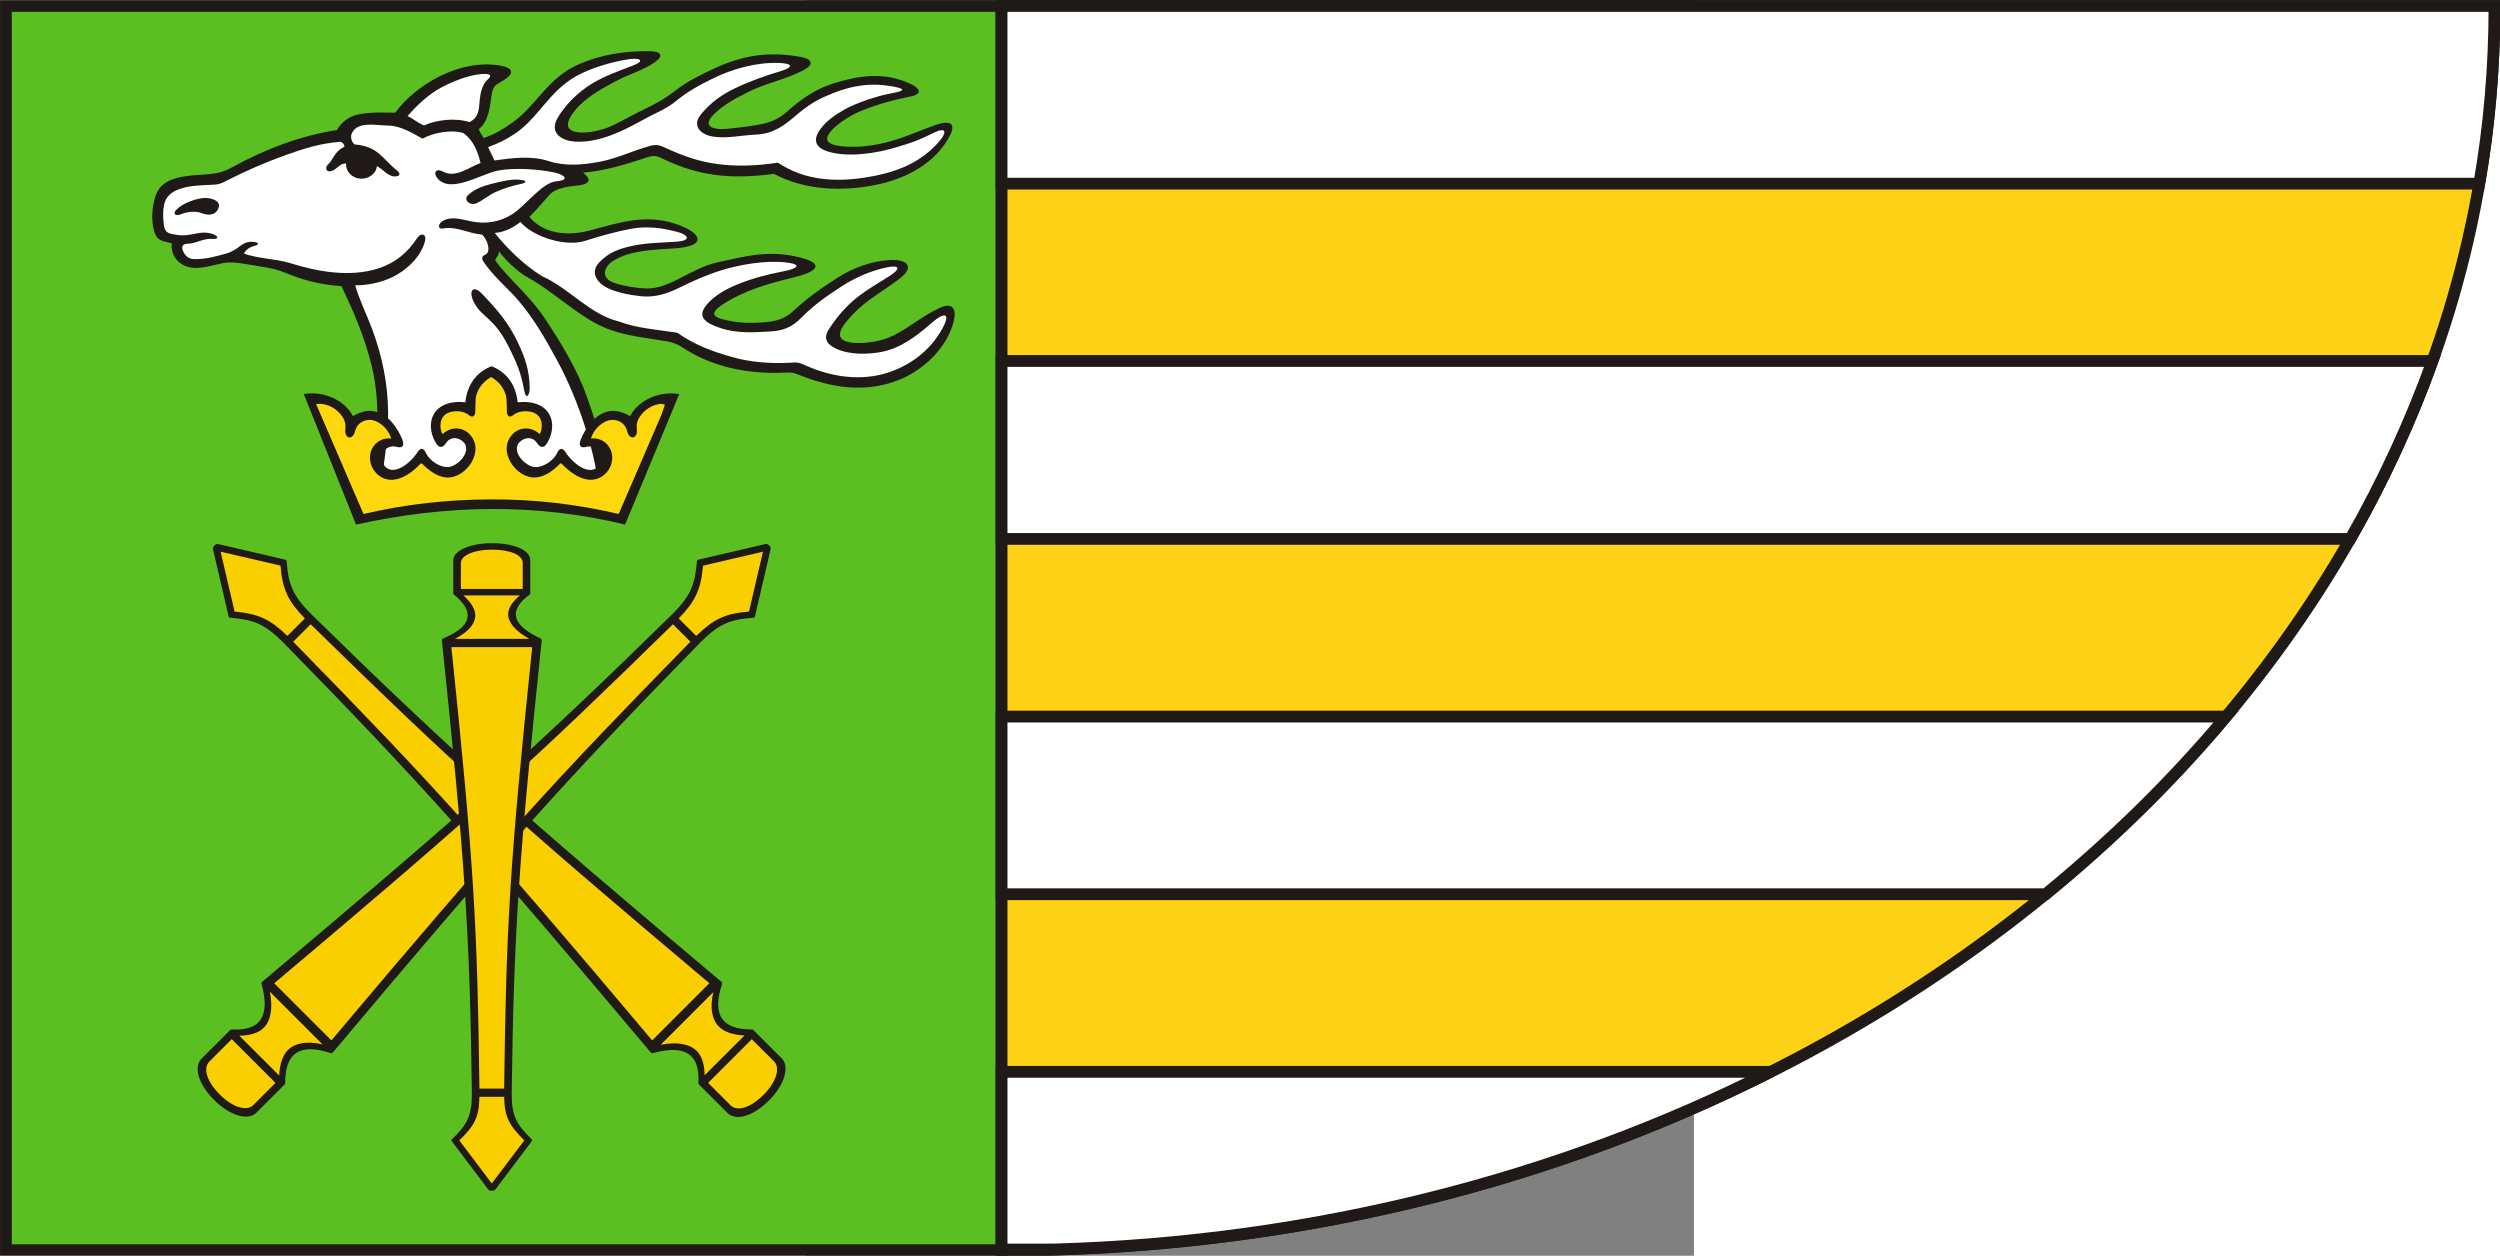 <?xml version="1.0" encoding="UTF-8" standalone="no"?>
<!-- Creator: CorelDRAW -->
<svg
   xmlns:dc="http://purl.org/dc/elements/1.1/"
   xmlns:cc="http://web.resource.org/cc/"
   xmlns:rdf="http://www.w3.org/1999/02/22-rdf-syntax-ns#"
   xmlns:svg="http://www.w3.org/2000/svg"
   xmlns="http://www.w3.org/2000/svg"
   xmlns:sodipodi="http://sodipodi.sourceforge.net/DTD/sodipodi-0.dtd"
   xmlns:inkscape="http://www.inkscape.org/namespaces/inkscape"
   xml:space="preserve"
   width="744"
   height="373.701"
   style="shape-rendering:geometricPrecision; text-rendering:geometricPrecision; image-rendering:optimizeQuality; fill-rule:evenodd; clip-rule:evenodd"
   viewBox="0 0 210 297"
   id="svg2"
   sodipodi:version="0.32"
   inkscape:version="0.45.1"
   sodipodi:docname="POL powiat janowski flag.svg"
   inkscape:output_extension="org.inkscape.output.svg.inkscape"
   sodipodi:docbase="C:\Users\Mistrz\Desktop"
   version="1.0"><rect x="0" y="0" width="210" height="297" fill="#808080" stroke="none"/><sodipodi:namedview
   inkscape:window-height="480"
   inkscape:window-width="640"
   inkscape:pageshadow="2"
   inkscape:pageopacity="0.0"
   guidetolerance="10.0"
   gridtolerance="10.0"
   objecttolerance="10.0"
   borderopacity="1.0"
   bordercolor="#666666"
   pagecolor="#ffffff"
   id="base" />
 <defs
   id="defs4">
  <style
   type="text/css"
   id="style6">
   
    .str1 {stroke:#1F1A17;stroke-width:0.106}
    .str0 {stroke:#1F1A17;stroke-width:0.855}
    .fil3 {fill:#1F1A17}
    .fil5 {fill:#FFD70D}
    .fil4 {fill:#FACF00}
    .fil2 {fill:white}
    .fil0 {fill:#5BBF21}
    .fil1 {fill:#FCD116}
   
  </style>
 </defs>
 <g
   id="Layer_x0020_1"
   transform="matrix(3.255,0,0,3.255,-243.388,-254.883)">
  <g
   id="_76403392">
   <polygon
   id="_76565360"
   class="fil0 str0"
   points="16.632,169.143 88.981,169.143 88.981,78.742 16.632,78.742 16.632,169.143 "
   style="fill:#5bbf21;stroke:#1f1a17;stroke-width:0.855" />
   <path
   id="_76565288"
   class="fil1 str0"
   d="M 197.458,78.742 L 197.458,78.765 C 197.458,127.824 150.121,167.995 91.553,169.143 L 88.981,169.143 L 88.981,78.742 L 197.458,78.742 L 197.458,78.742 z "
   style="fill:#fcd116;stroke:#1f1a17;stroke-width:0.855" />
   <path
   id="_76565216"
   class="fil2 str0"
   d="M 88.981,78.742 L 197.458,78.742 L 197.458,78.765 C 197.458,83.152 197.089,87.447 196.355,91.65 L 88.98,91.65 L 88.98,78.742 L 88.981,78.742 z "
   style="fill:#ffffff;stroke:#1f1a17;stroke-width:0.855" />
   <path
   id="_76565144"
   class="fil2 str0"
   d="M 88.981,104.535 L 192.956,104.535 C 191.348,108.991 189.35,113.309 186.984,117.466 L 88.98,117.466 L 88.98,104.535 L 88.981,104.535 z "
   style="fill:#ffffff;stroke:#1f1a17;stroke-width:0.855" />
   <path
   id="_76565072"
   class="fil2 str0"
   d="M 88.981,130.374 L 177.958,130.374 C 174.076,135.013 169.666,139.332 164.843,143.282 L 88.981,143.282 L 88.981,130.374 z "
   style="fill:#ffffff;stroke:#1f1a17;stroke-width:0.855" />
   <path
   id="_76565000"
   class="fil2 str0"
   d="M 88.981,156.189 L 144.838,156.189 C 129.542,163.907 111.742,168.569 92.747,169.097 L 88.981,169.097 L 88.981,156.189 z "
   style="fill:#ffffff;stroke:#1f1a17;stroke-width:0.855" />
   <path
   id="_76564928"
   class="fil3"
   d="M 38.825,122.938 C 37.524,121.636 37.156,120.844 37.033,119.084 C 37.029,119.028 36.997,118.989 36.946,118.977 L 32.04,117.834 C 31.965,117.817 31.863,117.859 31.781,117.94 C 31.7,118.021 31.658,118.124 31.675,118.199 L 32.818,123.105 C 32.83,123.156 32.868,123.187 32.923,123.191 C 34.611,123.332 35.405,123.611 36.779,124.984 C 46.822,135.235 51.083,140.033 63.5,154.793 C 63.501,154.795 63.504,154.795 63.505,154.797 C 63.517,154.81 63.533,154.818 63.551,154.824 C 63.557,154.826 63.564,154.827 63.57,154.828 C 63.587,154.831 63.607,154.831 63.627,154.827 C 63.632,154.827 63.636,154.828 63.64,154.828 C 63.642,154.828 63.644,154.826 63.646,154.825 C 63.648,154.825 63.651,154.825 63.653,154.824 C 65.988,154.186 67.067,154.897 66.95,156.997 C 66.949,157.007 66.951,157.015 66.953,157.024 C 66.953,157.03 66.953,157.036 66.954,157.041 C 66.959,157.062 66.968,157.08 66.981,157.095 C 66.982,157.096 66.982,157.097 66.983,157.098 L 69.053,159.167 C 69.679,159.794 70.93,159.418 72.094,158.253 C 73.204,157.144 73.605,155.808 73.009,155.211 L 70.939,153.141 C 70.939,153.141 70.938,153.141 70.938,153.141 C 70.924,153.127 70.905,153.119 70.884,153.114 C 70.878,153.112 70.873,153.112 70.867,153.111 C 70.861,153.11 70.855,153.108 70.848,153.108 C 68.652,153.122 67.937,152.048 68.662,149.824 C 68.664,149.819 68.663,149.814 68.665,149.809 C 68.666,149.806 68.668,149.802 68.669,149.799 C 68.67,149.794 68.668,149.79 68.669,149.785 C 68.672,149.765 68.672,149.748 68.67,149.731 C 68.669,149.724 68.669,149.718 68.667,149.711 C 68.66,149.69 68.65,149.672 68.635,149.659 C 68.635,149.659 68.635,149.658 68.635,149.658 C 53.875,137.241 49.076,132.981 38.825,122.938 L 38.825,122.938 z "
   style="fill:#1f1a17" />
   <path
   id="_76564856"
   class="fil4"
   d="M 32.234,118.393 C 32.997,118.57 36.449,119.375 36.586,119.406 C 36.717,121.122 37.131,121.99 38.357,123.243 C 38.096,123.504 37.345,124.254 37.084,124.515 C 35.856,123.314 34.988,122.9 33.248,122.745 C 33.217,122.61 32.412,119.155 32.234,118.393 L 32.234,118.393 z "
   style="fill:#facf00" />
   <path
   id="_76564784"
   class="fil4"
   d="M 38.776,123.665 C 48.985,133.665 53.088,137.41 67.746,149.75 C 67.388,150.109 63.951,153.546 63.592,153.904 C 51.252,139.246 47.507,135.143 37.507,124.935 C 37.769,124.672 38.514,123.927 38.776,123.665 L 38.776,123.665 z "
   style="fill:#facf00" />
   <path
   id="_76564712"
   class="fil4"
   d="M 68.036,150.395 C 67.771,151.505 67.928,152.392 68.443,152.906 C 68.833,153.296 69.461,153.503 70.298,153.546 C 69.814,154.03 67.906,155.937 67.403,156.44 C 67.393,155.649 67.209,155.049 66.828,154.669 C 66.314,154.155 65.388,153.985 64.206,154.224 C 64.854,153.577 67.348,151.083 68.036,150.395 z "
   style="fill:#facf00" />
   <path
   id="_76564640"
   class="fil4"
   d="M 72.453,155.435 C 72.925,155.906 72.598,156.945 71.692,157.85 C 70.742,158.8 69.772,159.106 69.277,158.611 C 69.277,158.611 67.867,157.201 67.657,156.991 C 67.985,156.663 70.505,154.143 70.833,153.815 C 71.043,154.025 72.453,155.435 72.453,155.435 L 72.453,155.435 z "
   style="fill:#facf00" />
   <path
   id="_76564568"
   class="fil3"
   d="M 67.097,124.984 C 68.398,123.683 69.19,123.314 70.951,123.191 C 71.007,123.187 71.046,123.155 71.058,123.104 L 72.201,118.198 C 72.218,118.124 72.175,118.021 72.094,117.94 C 72.013,117.859 71.91,117.816 71.836,117.833 L 66.93,118.976 C 66.879,118.988 66.848,119.026 66.843,119.081 C 66.703,120.769 66.423,121.564 65.05,122.937 C 54.8,132.98 50.001,137.241 35.241,149.657 C 35.239,149.659 35.239,149.662 35.237,149.663 C 35.225,149.676 35.216,149.691 35.21,149.709 C 35.208,149.715 35.207,149.722 35.206,149.728 C 35.203,149.746 35.204,149.765 35.207,149.785 C 35.207,149.79 35.206,149.794 35.206,149.799 C 35.207,149.8 35.208,149.802 35.209,149.804 C 35.21,149.806 35.209,149.809 35.21,149.811 C 35.848,152.147 35.138,153.225 33.037,153.108 C 33.027,153.107 33.019,153.109 33.01,153.111 C 33.004,153.111 32.999,153.111 32.994,153.112 C 32.972,153.117 32.954,153.126 32.94,153.139 C 32.939,153.14 32.937,153.14 32.937,153.141 L 30.867,155.211 C 30.24,155.837 30.616,157.088 31.781,158.253 C 32.891,159.362 34.227,159.763 34.823,159.167 L 36.893,157.097 C 36.894,157.097 36.893,157.096 36.893,157.096 C 36.908,157.082 36.916,157.063 36.921,157.042 C 36.922,157.037 36.923,157.031 36.923,157.025 C 36.924,157.019 36.926,157.013 36.926,157.006 C 36.913,154.81 37.987,154.095 40.21,154.82 C 40.215,154.822 40.22,154.821 40.225,154.823 C 40.228,154.824 40.232,154.826 40.235,154.827 C 40.241,154.828 40.244,154.826 40.249,154.827 C 40.269,154.83 40.287,154.83 40.304,154.828 C 40.31,154.827 40.317,154.827 40.323,154.825 C 40.344,154.819 40.362,154.809 40.376,154.793 C 40.376,154.793 40.376,154.793 40.376,154.793 C 52.793,140.033 57.054,135.234 67.097,124.984 L 67.097,124.984 z "
   style="fill:#1f1a17" />
   <path
   id="_76564496"
   class="fil4"
   d="M 71.641,118.393 C 71.464,119.155 70.659,122.608 70.628,122.744 C 68.912,122.875 68.044,123.289 66.792,124.515 C 66.53,124.254 65.78,123.504 65.519,123.243 C 66.72,122.015 67.134,121.147 67.289,119.406 C 67.424,119.375 70.879,118.571 71.641,118.393 z "
   style="fill:#facf00" />
   <path
   id="_76363712"
   class="fil4"
   d="M 66.369,124.935 C 56.369,135.143 52.624,139.246 40.283,153.904 C 39.925,153.546 36.488,150.109 36.13,149.751 C 50.788,137.41 54.891,133.665 65.099,123.665 C 65.362,123.928 66.107,124.673 66.369,124.935 L 66.369,124.935 z "
   style="fill:#facf00" />
   <path
   id="_76363640"
   class="fil4"
   d="M 39.639,154.194 C 38.529,153.93 37.642,154.087 37.127,154.601 C 36.737,154.991 36.531,155.619 36.488,156.456 C 36.004,155.972 34.097,154.065 33.593,153.561 C 34.385,153.551 34.984,153.367 35.365,152.986 C 35.879,152.473 36.049,151.547 35.809,150.365 C 36.457,151.012 38.951,153.506 39.639,154.194 L 39.639,154.194 z "
   style="fill:#facf00" />
   <path
   id="_76363568"
   class="fil4"
   d="M 34.599,158.611 C 34.127,159.082 33.089,158.756 32.184,157.85 C 31.233,156.9 30.928,155.929 31.422,155.435 C 31.422,155.435 32.832,154.025 33.043,153.814 C 33.371,154.143 35.891,156.662 36.219,156.99 C 36.008,157.201 34.599,158.611 34.599,158.611 L 34.599,158.611 z "
   style="fill:#facf00" />
   <path
   id="_76363496"
   class="fil3"
   d="M 50.491,157.801 C 50.49,159.32 50.191,159.997 49.033,161.097 C 48.996,161.132 48.991,161.173 49.019,161.21 L 51.68,164.74 C 51.721,164.794 51.823,164.829 51.938,164.829 C 52.053,164.829 52.155,164.794 52.196,164.74 L 54.856,161.21 C 54.885,161.173 54.879,161.133 54.844,161.098 C 53.75,160.031 53.386,159.404 53.385,157.801 C 53.532,145.958 53.912,140.67 55.569,124.809 C 55.569,124.808 55.568,124.806 55.568,124.804 C 55.568,124.789 55.563,124.775 55.554,124.761 C 55.552,124.757 55.548,124.752 55.544,124.748 C 55.534,124.736 55.52,124.725 55.503,124.715 C 55.499,124.712 55.497,124.71 55.494,124.707 C 55.492,124.706 55.49,124.706 55.489,124.705 C 55.486,124.704 55.485,124.703 55.483,124.702 C 53.38,123.711 53.12,122.667 54.688,121.51 C 54.695,121.504 54.699,121.498 54.705,121.492 C 54.708,121.489 54.713,121.485 54.715,121.481 C 54.727,121.466 54.734,121.451 54.735,121.434 C 54.735,121.433 54.735,121.433 54.735,121.432 L 54.735,119.016 C 54.735,118.285 53.585,117.774 51.938,117.774 C 50.369,117.774 49.14,118.32 49.14,119.016 L 49.14,121.432 C 49.14,121.432 49.141,121.433 49.141,121.433 C 49.141,121.449 49.148,121.465 49.16,121.48 C 49.162,121.484 49.166,121.487 49.17,121.491 C 49.174,121.496 49.176,121.5 49.181,121.504 C 50.743,122.778 50.49,123.822 48.405,124.697 C 48.4,124.699 48.397,124.702 48.392,124.704 C 48.389,124.705 48.385,124.706 48.382,124.707 C 48.378,124.71 48.376,124.713 48.372,124.715 C 48.356,124.725 48.343,124.735 48.333,124.746 C 48.329,124.751 48.325,124.755 48.322,124.76 C 48.312,124.776 48.306,124.792 48.307,124.809 C 48.307,124.809 48.307,124.809 48.307,124.809 C 49.963,140.67 50.344,145.958 50.491,157.801 L 50.491,157.801 z "
   style="fill:#1f1a17" />
   <path
   id="_76363424"
   class="fil4"
   d="M 51.938,164.3 C 51.525,163.752 49.652,161.267 49.578,161.169 C 50.699,160.091 51.019,159.45 51.038,158.003 C 51.408,158.003 52.468,158.003 52.838,158.003 C 52.857,159.421 53.178,160.062 54.299,161.169 C 54.225,161.266 52.351,163.752 51.938,164.3 L 51.938,164.3 z "
   style="fill:#facf00" />
   <path
   id="_76363352"
   class="fil4"
   d="M 51.04,157.405 C 50.893,145.611 50.64,141.083 49.001,125.327 C 49.508,125.327 54.368,125.327 54.875,125.327 C 53.236,141.083 52.983,145.611 52.836,157.405 C 52.465,157.405 51.411,157.405 51.04,157.405 z "
   style="fill:#facf00" />
   <path
   id="_76363280"
   class="fil4"
   d="M 49.252,124.729 C 50.223,124.236 50.74,123.626 50.74,123.026 C 50.74,122.571 50.442,122.084 49.88,121.57 C 50.565,121.57 53.262,121.57 53.974,121.57 C 53.421,122.038 53.128,122.496 53.128,122.94 C 53.128,123.539 53.662,124.179 54.667,124.729 C 53.751,124.729 50.224,124.729 49.252,124.729 z "
   style="fill:#facf00" />
   <path
   id="_76363208"
   class="fil4"
   d="M 49.692,119.209 C 49.692,118.659 50.657,118.244 51.938,118.244 C 53.282,118.244 54.184,118.632 54.184,119.209 C 54.184,119.209 54.184,120.855 54.184,121.1 C 53.72,121.1 50.156,121.1 49.692,121.1 C 49.692,120.855 49.692,119.209 49.692,119.209 z "
   style="fill:#facf00" />
   <path
   id="_76363136"
   class="fil3 str1"
   d="M 43.258,104.857 C 42.755,102.788 41.947,100.924 41.047,99.048 C 39.251,98.923 38.041,98.525 36.874,98.047 C 36.069,97.718 35.19,97.637 34.094,97.444 C 33.569,97.352 32.922,97.263 32.394,97.371 C 31.807,97.492 31.069,97.722 30.398,97.721 C 29.404,97.72 28.598,96.971 28.744,95.947 C 27.948,95.725 27.567,95.839 27.372,94.722 C 27.247,94.006 27.34,93.215 27.566,92.53 C 28.013,91.178 29.752,91.128 30.966,91.049 C 32.125,90.973 32.511,90.825 33.187,90.457 C 35.535,89.18 38.017,88.219 40.722,87.801 C 41.001,87.244 41.61,86.802 42.235,86.674 C 43.141,86.487 44.183,86.539 44.947,86.547 C 45.654,85.579 46.69,84.698 47.858,84.061 C 49.142,83.362 50.586,82.956 51.933,83.051 C 52.644,83.101 54.047,83.305 52.78,84.082 C 52.174,84.453 51.991,84.462 51.873,85.19 C 51.745,85.978 51.691,87.121 50.922,87.676 C 51.006,87.884 51.163,88.147 51.325,88.398 C 52.136,88.134 52.792,87.737 53.472,87.253 C 55.256,85.984 56.018,84.006 58.294,83.019 C 59.868,82.336 61.606,82.037 63.467,82.079 C 64.04,82.092 64.475,82.281 63.755,82.781 C 62.892,83.381 61.886,83.648 60.975,84.13 C 59.991,84.65 58.766,85.31 57.996,86.231 C 56.213,88.367 58.976,88.21 60.519,87.569 C 61.19,87.29 61.857,86.875 62.515,86.553 C 63.648,85.999 64.388,85.654 65.317,84.924 C 66.121,84.291 67.042,83.841 67.952,83.407 C 70.083,82.392 72.005,82.054 74.409,82.501 C 75.088,82.627 75.374,82.931 74.549,83.366 C 73.262,84.045 71.789,84.301 70.485,84.97 C 69.645,85.4 68.741,85.87 68.039,86.57 C 67.11,87.497 67.948,87.84 69.107,87.713 C 69.736,87.645 70.444,87.573 71.162,87.448 C 71.928,87.316 72.652,87.154 73.453,86.433 C 74.43,85.554 75.482,84.833 76.719,84.437 C 78.499,83.866 80.4,83.549 82.305,84.43 C 82.815,84.665 83.342,85.056 82.368,85.259 C 81.064,85.533 80.05,85.79 78.757,86.313 C 78.154,86.556 77.344,87.024 76.759,87.573 C 75.959,88.323 76.1,88.841 77.255,88.972 C 78.367,89.099 79.453,88.982 80.487,88.736 C 81.778,88.429 82.906,87.896 84.126,87.463 C 85.792,86.871 85.478,87.768 84.829,88.717 C 83.706,90.361 81.778,91.284 79.89,91.674 C 77.423,92.184 74.698,92.093 72.451,90.882 C 69.178,91.324 66.997,90.978 64.682,89.933 C 63.969,89.611 63.867,89.458 63.089,89.722 C 61.639,90.214 60.029,90.696 58.431,90.811 C 58.979,91.217 59.289,91.624 58.106,91.74 C 57.031,91.844 56.453,92.037 56.095,92.423 C 55.704,92.845 55.218,93.445 54.604,94.058 C 55.336,95.004 56.862,95.695 59.127,95.09 C 61.166,94.544 63.048,93.914 65.174,94.588 C 66.946,95.15 67.773,96.119 65.233,96.298 C 63.717,96.404 62.014,96.423 60.734,97.212 C 60.027,97.648 59.717,98.553 60.871,98.93 C 61.575,99.16 62.552,99.316 63.236,99.319 C 64.941,99.326 66.449,97.838 68.327,97.425 C 70.305,96.991 71.901,96.548 73.969,96.985 C 76.419,97.502 75.291,98.065 73.838,98.418 C 72.034,98.856 70.248,99.359 68.684,100.384 C 68.025,100.815 67.696,101.27 68.605,101.529 C 69.637,101.824 70.657,101.863 71.684,101.779 C 72.659,101.698 73.257,101.517 73.85,100.968 C 74.869,100.025 75.879,99.303 77.124,98.509 C 78.2,97.823 79.543,97.32 80.858,97.251 C 81.991,97.192 82.699,97.642 81.505,98.536 C 80.828,99.043 80.101,99.513 79.406,100.01 C 78.793,100.449 78.216,100.978 77.693,101.605 C 76.961,102.479 76.935,103.136 78.16,103.262 C 79.086,103.356 80.334,103.148 81.164,102.725 C 82.411,102.088 83.168,101.358 84.51,100.726 C 85.367,100.321 85.678,100.74 85.444,101.664 C 84.967,103.543 83.304,105.115 81.592,105.823 C 79.109,106.85 76.621,106.434 74.235,105.479 C 73.812,105.309 73.676,105.311 73.226,105.331 C 70.63,105.444 68.067,104.965 65.897,103.554 C 65.29,103.16 65.027,103.11 64.206,102.979 C 62.488,102.704 61.039,102.574 59.496,101.744 C 57.933,100.903 56.252,99.352 54.667,98.472 C 53.614,97.888 52.776,96.922 52.353,96.352 C 52.559,96.946 52.001,97.032 52.173,97.283 C 53.004,98.489 54.652,99.815 55.736,101.453 C 56.926,103.252 58.12,105.203 58.815,107.195 C 59.665,109.633 60.519,112.318 60.772,114.924 L 42.96,114.871 C 43.493,111.458 44.097,108.302 43.258,104.857 L 43.258,104.857 z "
   style="fill:#1f1a17;stroke:#1f1a17;stroke-width:0.106" />
   <path
   id="_76363064"
   class="fil2"
   d="M 62.143,83.089 C 61.295,83.408 60.114,83.835 59.233,84.371 C 58.243,84.973 57.303,85.877 56.725,86.867 C 56.08,87.969 57.019,88.556 58.055,88.6 C 59.772,88.672 61.494,87.817 62.948,87.001 C 63.731,86.562 64.609,86.238 65.315,85.654 C 66.148,84.965 67.083,84.453 68.061,83.979 C 69.467,83.297 71.189,82.822 72.795,82.878 C 73.848,82.915 73.864,83.194 72.906,83.481 C 71.807,83.809 70.69,84.202 69.649,84.702 C 68.674,85.17 67.874,85.717 67.131,86.622 C 66.458,87.442 67.111,88.076 67.962,88.223 C 68.986,88.4 70.133,88.123 71.146,88.083 C 72.386,88.034 73.201,87.416 74.015,86.713 C 74.638,86.175 75.288,85.715 76.031,85.372 C 77.915,84.505 79.38,84.311 80.91,84.56 C 81.943,84.728 82.131,84.883 80.913,85.099 C 79.964,85.267 78.371,85.797 77.546,86.275 C 76.888,86.656 76.248,87.077 75.792,87.717 C 75.271,88.447 75.404,89.036 76.416,89.331 C 77.888,89.759 79.882,89.448 81.355,89.002 C 82.554,88.638 82.885,88.532 84.091,87.936 C 84.943,87.516 85.142,87.872 84.209,88.847 C 82.818,90.298 81.04,90.892 79.125,91.197 C 76.862,91.557 74.645,91.412 72.728,90.124 C 70.951,90.396 69.525,90.389 68.275,90.216 C 67.172,90.064 66.032,89.736 64.572,89.055 C 64.138,88.853 63.921,88.779 63.438,88.908 C 62.209,89.236 61.086,89.805 59.834,90.048 C 58.575,90.292 57.27,90.407 56.046,90.004 C 54.837,89.606 53.376,89.784 52.133,89.965 C 51.986,89.652 51.812,89.291 51.669,88.992 C 52.319,88.766 52.955,88.46 53.55,88.068 C 55.336,86.892 56.048,84.981 58.062,83.843 C 59.1,83.256 60.673,82.79 61.902,82.608 C 62.66,82.496 63.167,82.703 62.143,83.089 L 62.143,83.089 z "
   style="fill:#ffffff" />
   <path
   id="_76362992"
   class="fil2"
   d="M 51.584,84.142 C 51.217,84.47 51.098,85.17 51.056,85.61 C 50.997,86.236 51.026,86.831 50.309,87.177 C 49.262,86.838 47.881,87.024 47.015,87.42 C 46.596,87.259 46.049,86.817 45.819,86.737 C 46.523,85.925 47.363,85.15 48.238,84.677 C 49.01,84.259 50.26,83.748 51.177,83.688 C 51.668,83.656 52.091,83.688 51.584,84.142 z "
   style="fill:#ffffff" />
   <path
   id="_76362920"
   class="fil2"
   d="M 58.723,95.805 C 59.759,95.47 60.902,95.153 61.994,94.941 C 63.179,94.711 64.303,94.856 65.443,95.163 C 66.27,95.385 66.409,95.793 65.37,95.866 C 64.323,95.94 63.236,95.943 62.226,96.153 C 61.261,96.353 60.46,96.617 59.755,97.361 C 58.97,98.19 59.717,98.991 60.545,99.324 C 61.233,99.6 62.052,99.762 62.842,99.836 C 63.739,99.92 64.616,99.676 65.454,99.263 C 66.475,98.76 67.528,98.28 68.622,97.944 C 70.001,97.521 71.816,97.216 73.26,97.369 C 74.504,97.502 74.227,97.811 73.113,98.023 C 71.971,98.239 70.802,98.549 69.729,98.994 C 68.9,99.337 68.237,99.745 67.757,100.225 C 66.725,101.258 67.344,101.731 68.518,102.131 C 69.754,102.552 70.985,102.457 72.19,102.389 C 73.051,102.341 73.718,102.118 74.436,101.386 C 75.327,100.477 76.258,99.831 77.333,99.13 C 78.326,98.483 79.458,97.98 80.629,97.735 C 81.639,97.523 81.597,97.866 80.932,98.3 C 80.072,98.861 79.229,99.31 78.415,99.971 C 77.637,100.601 77.018,101.335 76.457,102.188 C 76.002,102.881 76.258,103.319 76.958,103.642 C 77.965,104.107 79.286,104.062 80.264,103.874 C 81.627,103.611 82.779,102.749 83.873,101.791 C 84.899,100.891 85.378,101.037 84.522,102.448 C 83.564,104.028 81.961,105.091 80.249,105.514 C 78.414,105.967 76.451,105.629 74.746,104.86 C 74.177,104.604 74.142,104.633 73.518,104.666 C 72.201,104.736 70.673,104.621 69.427,104.254 C 68.01,103.868 66.642,103.353 65.418,102.483 C 63.969,102.258 62.488,102.161 61.168,101.662 C 59.076,101.163 57.562,99.255 55.597,98.378 C 54.183,97.505 53.002,96.289 52.154,95.235 C 52.985,95.156 53.587,94.767 54.021,94.435 C 54.945,95.533 57.314,96.26 58.723,95.805 L 58.723,95.805 z "
   style="fill:#ffffff" />
   <path
   id="_76362848"
   class="fil2"
   d="M 59.777,114.502 C 59.595,111.336 58.182,107.283 56.766,104.644 C 55.779,102.803 54.965,101.44 53.898,100.173 C 53.168,99.307 52.207,98.541 51.441,97.474 C 51.264,97.226 51.075,96.97 51.476,96.8 C 51.906,96.619 51.636,95.682 51.208,95.344 C 50.361,95.305 49.377,94.732 48.445,94.904 C 47.955,94.995 48.037,94.568 48.354,94.373 C 48.983,93.987 49.738,94.244 50.477,94.396 C 51.501,94.606 52.535,94.436 53.427,93.87 C 54.382,93.264 55.595,91.567 56.628,91.478 C 57.612,91.394 57.277,91.01 56.47,90.837 C 55.335,90.592 53.607,90.483 52.45,90.688 C 51.189,90.911 48.954,92.42 47.992,91.264 C 47.654,90.858 47.876,90.494 48.399,90.777 C 49.321,91.275 50.292,90.438 51.122,90.151 C 50.913,89.298 50.608,88.523 49.891,87.98 C 48.989,87.69 47.66,87.961 46.904,88.38 C 46.164,87.979 45.317,87.433 44.392,87.43 C 43.554,87.427 42.236,87.083 41.784,87.957 C 41.658,88.2 41.696,88.559 41.962,88.799 C 43.688,88.933 43.969,89.835 45.037,90.683 C 45.374,90.95 45.251,91.144 44.836,91.122 C 44.373,91.097 43.99,90.565 43.587,90.376 C 43.54,90.975 42.918,91.325 42.391,91.289 C 41.779,91.247 41.312,90.76 41.349,90.183 C 40.872,90.17 40.692,90.622 40.282,90.734 C 39.844,90.855 39.825,90.439 40.041,90.252 C 40.382,89.957 40.539,89.272 41.188,88.992 C 41.329,88.931 41.096,88.594 40.896,88.61 C 39.459,88.728 38.295,89.094 36.956,89.575 C 35.487,90.102 34.018,90.738 32.62,91.459 C 32.229,91.66 32.106,91.707 31.656,91.729 C 30.862,91.766 30.034,91.776 29.303,92.02 C 28.7,92.222 28.246,92.56 28.117,93.216 C 28.027,93.671 28.052,94.184 28.106,94.642 C 28.18,95.261 28.517,95.291 29.057,95.372 C 30.103,95.531 30.629,95.045 31.501,95.264 C 32.118,95.42 32.15,95.707 31.622,95.665 C 30.972,95.612 30.454,96.005 29.842,96.017 C 29.458,96.024 29.369,96.229 29.51,96.559 C 29.646,96.877 29.915,97.112 30.223,97.127 C 31.064,97.169 31.89,96.944 32.646,96.727 C 33.555,96.466 33.724,95.883 34.454,95.874 C 34.957,95.867 35.151,96.058 34.688,96.171 C 34.376,96.247 34.091,96.433 33.927,96.72 C 34.799,97.085 36.288,97.109 37.297,97.427 C 39.329,98.068 41.651,98.454 43.651,97.822 C 44.885,97.433 45.806,96.692 46.51,95.606 C 46.775,95.197 47.23,95.284 47.083,95.832 C 46.806,96.868 45.968,97.73 45.058,98.256 C 44.156,98.779 43.087,99.038 42.01,99.038 C 42.323,100.118 42.862,101.183 43.254,102.246 C 43.98,104.209 44.389,106.197 44.404,108.287 C 44.42,110.366 44.043,112.434 43.684,114.477 L 59.777,114.502 L 59.777,114.502 z M 51.223,99.65 C 52.284,100.751 53.159,101.757 53.823,103.172 C 54.364,104.324 54.663,105.167 54.693,106.486 C 54.706,107.009 54.427,107.427 54.289,106.661 C 54.059,105.376 53.726,104.602 53.141,103.451 C 52.058,101.322 51.227,101.41 50.642,100.271 C 50.224,99.455 50.559,98.962 51.223,99.65 L 51.223,99.65 z M 50.22,92.473 C 50.698,92.036 51.327,91.808 51.951,91.657 C 52.626,91.495 53.389,91.278 54.082,91.381 C 54.411,91.43 54.532,91.562 54.108,91.658 C 53.419,91.814 52.895,91.951 52.209,92.262 C 51.68,92.502 51.368,92.827 50.814,93.078 C 50.373,93.278 49.823,92.836 50.22,92.473 z M 32.067,93.459 C 31.828,94.014 31.244,93.942 30.883,93.799 C 30.392,93.606 29.79,93.695 29.313,93.889 C 28.976,94.026 28.735,93.851 29.004,93.559 C 29.442,93.084 30.409,92.732 31.032,92.69 C 31.445,92.662 32.329,92.854 32.067,93.459 L 32.067,93.459 z "
   style="fill:#ffffff" />
   <g
   id="g37">
    <path
   id="_76403488"
   class="fil3"
   d="M 61.624,116.422 C 55.218,114.866 48.693,114.961 42.072,116.422 L 38.276,106.934 C 39.946,106.677 41.344,107.543 41.842,108.54 C 42.364,108.251 42.803,108.136 43.176,108.162 C 44.435,108.249 45.181,109.581 45.44,110.255 C 45.591,110.649 45.497,110.907 45.001,110.771 C 44.734,110.697 44.516,110.771 44.359,110.852 C 43.59,111.249 43.955,112.937 45.286,112.315 C 45.672,112.135 46.179,111.715 46.546,111.153 C 46.785,110.787 47.002,110.88 47.159,111.231 C 47.369,111.703 48.059,112.23 48.693,112.247 C 49.359,112.266 50.364,111.284 50.004,110.594 C 49.792,110.189 49.028,109.863 48.605,110.506 C 48.438,110.761 48.154,110.984 47.86,110.474 C 47.023,109.019 47.66,107.301 50.017,107.533 C 50.147,106.345 50.721,105.456 51.763,104.981 C 51.936,104.902 51.927,104.914 52.101,104.995 C 53.126,105.473 53.691,106.357 53.819,107.534 C 56.177,107.303 56.814,109.021 55.977,110.475 C 55.683,110.986 55.399,110.763 55.232,110.508 C 54.809,109.865 54.045,110.19 53.833,110.596 C 53.473,111.285 54.478,112.267 55.144,112.249 C 55.777,112.232 56.468,111.705 56.678,111.233 C 56.835,110.882 57.051,110.788 57.291,111.155 C 57.658,111.717 58.164,112.136 58.55,112.317 C 59.882,112.939 60.247,111.251 59.478,110.854 C 59.321,110.773 59.103,110.699 58.836,110.772 C 58.34,110.909 58.245,110.651 58.397,110.257 C 58.656,109.583 59.401,108.251 60.661,108.163 C 61.033,108.138 61.473,108.252 61.994,108.542 C 62.493,107.544 63.891,106.679 65.56,106.936 L 61.624,116.422 L 61.624,116.422 z "
   style="fill:#1f1a17" />
    <path
   id="_76403416"
   class="fil5"
   d="M 39.174,107.669 L 42.616,115.653 C 45.712,114.93 48.703,114.606 51.877,114.593 C 55.034,114.578 58.081,114.933 61.158,115.651 L 64.276,108.42 L 64.516,107.701 L 64.221,107.654 C 63.702,107.692 63.259,107.962 62.971,108.25 C 62.538,108.682 62.429,109.064 62.476,109.457 C 62.565,110.213 61.938,110.325 61.769,109.624 C 61.605,108.945 60.889,108.663 60.282,108.901 C 59.755,109.107 59.289,109.641 59.145,110.177 C 59.599,110.091 60.123,110.301 60.426,110.728 C 61.148,111.746 60.303,113.23 59.057,113.167 C 58.347,113.131 57.683,112.643 57.235,112.218 C 56.875,111.876 57.026,111.902 56.64,112.246 C 56.095,112.73 55.577,112.983 55.087,113.001 C 53.67,113.054 52.271,111.019 53.478,109.826 C 54.02,109.29 54.86,109.318 55.411,109.847 C 55.535,109.724 55.795,108.815 55.156,108.385 C 54.73,108.098 53.912,108.118 53.516,108.457 C 53.349,108.6 53.129,108.658 53.044,108.334 C 53.02,108.242 53.04,107.322 52.974,107.077 C 52.838,106.564 52.532,106.089 51.937,105.728 C 51.92,105.718 51.904,105.705 51.884,105.702 C 51.872,105.709 51.86,105.716 51.848,105.723 C 51.245,106.084 50.939,106.562 50.8,107.078 C 50.734,107.323 50.754,108.243 50.73,108.335 C 50.646,108.66 50.425,108.601 50.258,108.458 C 49.862,108.12 49.044,108.099 48.618,108.386 C 47.979,108.817 48.239,109.725 48.364,109.848 C 48.914,109.319 49.754,109.291 50.296,109.827 C 51.503,111.02 50.104,113.055 48.687,113.003 C 48.197,112.985 47.679,112.732 47.134,112.247 C 46.748,111.903 46.899,111.878 46.539,112.219 C 46.092,112.645 45.427,113.132 44.717,113.168 C 43.471,113.231 42.626,111.748 43.348,110.73 C 43.651,110.302 44.175,110.093 44.629,110.178 C 44.485,109.642 44.02,109.108 43.492,108.902 C 42.885,108.664 42.169,108.946 42.005,109.625 C 41.836,110.327 41.209,110.214 41.298,109.458 C 41.345,109.066 41.236,108.684 40.803,108.251 C 40.447,107.895 39.855,107.567 39.174,107.669 L 39.174,107.669 z "
   style="fill:#ffd70d" />
   </g>
  </g>
 </g>
</svg>